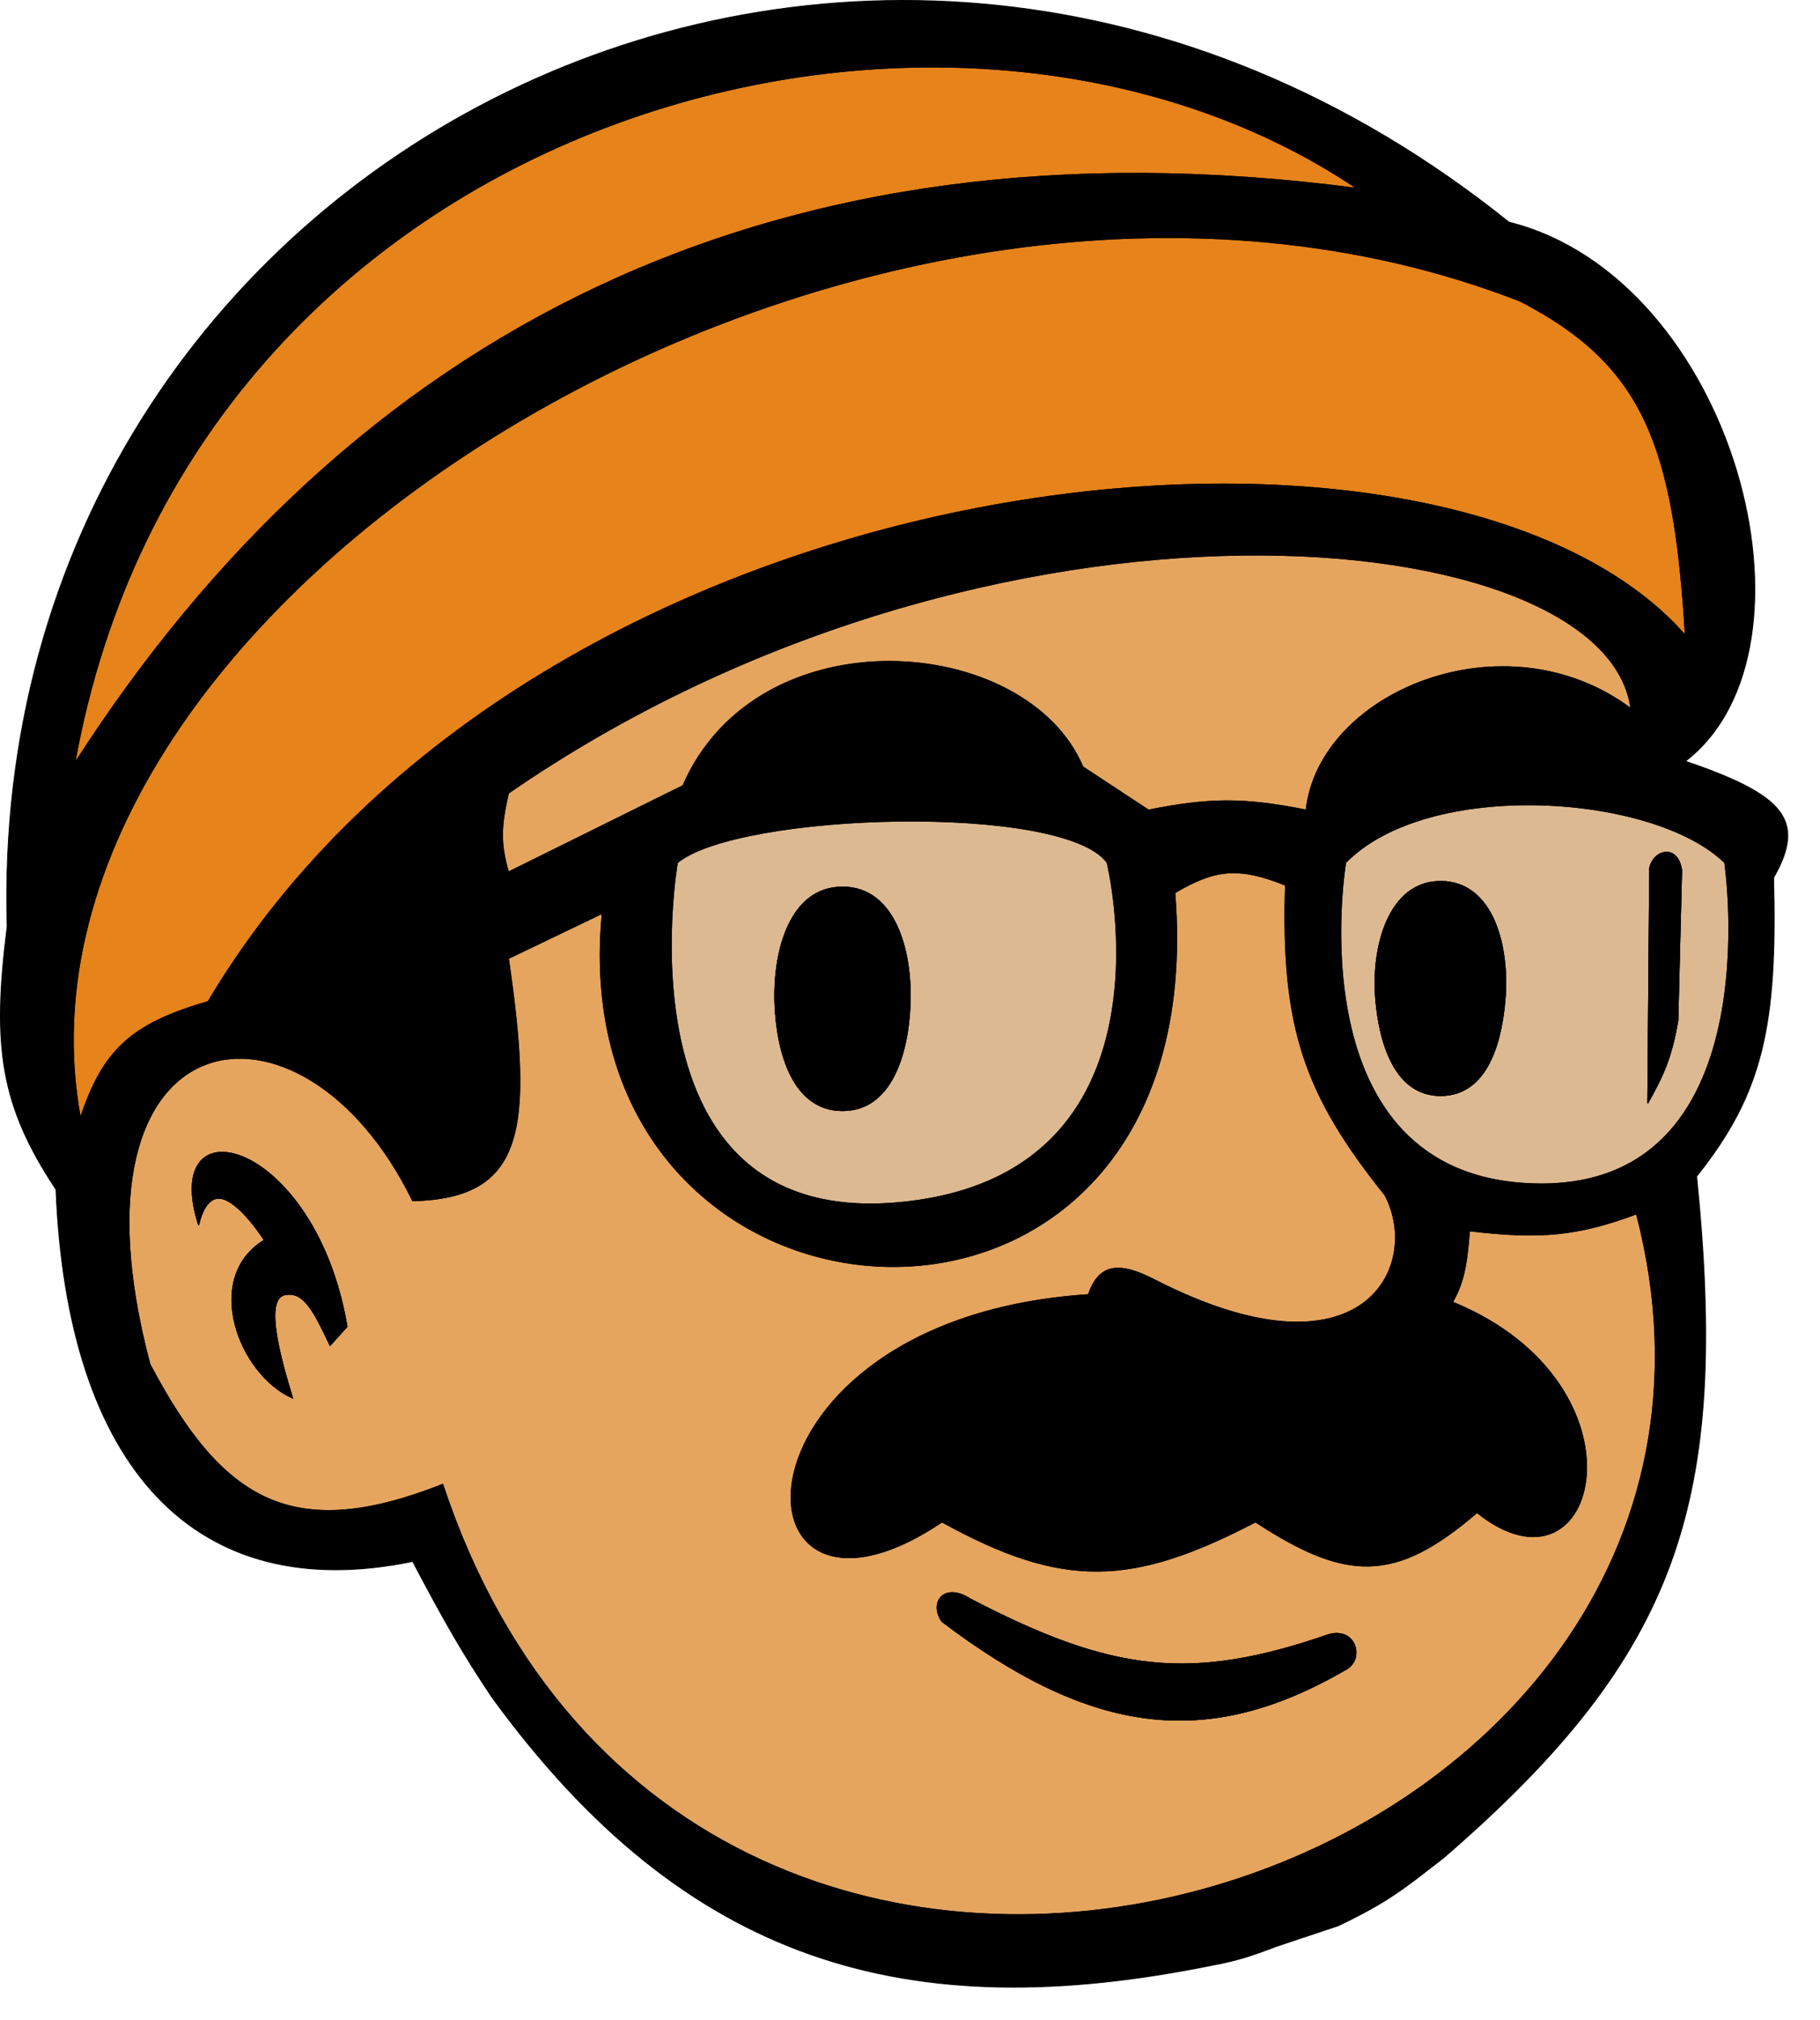 <svg width="55" height="61" viewBox="0 0 55 61" fill="none" xmlns="http://www.w3.org/2000/svg">
<path d="M43.557 26.621C45.123 26.64 45.606 28.576 45.485 30.138C45.379 31.51 44.933 33.069 43.557 33.087C42.168 33.106 41.68 31.522 41.571 30.138C41.447 28.565 41.98 26.601 43.557 26.621Z" fill="black"/>
<path d="M25.461 26.791C27.049 26.791 27.562 28.721 27.503 30.308C27.448 31.8 26.955 33.541 25.461 33.541C23.968 33.541 23.475 31.8 23.419 30.308C23.36 28.721 23.873 26.791 25.461 26.791Z" fill="black"/>
<path d="M7.99 37.455C6.118 38.59 7.218 41.503 8.84 42.22C8.341 40.611 8.046 39.214 8.614 39.1C9.181 38.987 9.489 39.6 9.975 40.632L10.486 40.065C9.521 34.392 4.798 33.201 6.004 37.001C6.004 37.001 6.174 36.037 6.742 36.207C7.309 36.377 7.99 37.455 7.99 37.455Z" fill="black"/>
<path d="M49.796 33.314C50.281 32.443 50.516 31.925 50.704 30.818L50.818 26.28C50.704 25.486 49.967 25.656 49.853 26.224L49.796 33.314Z" fill="black"/>
<path d="M40.153 49.368C40.947 49.141 41.231 50.048 40.72 50.389C36.466 52.885 32.964 52.372 28.468 48.971C28.07 48.403 28.524 47.779 29.319 48.29C33.585 50.508 35.959 50.819 40.153 49.368Z" fill="black"/>
<path fill-rule="evenodd" clip-rule="evenodd" d="M12.471 47.155C5.891 48.517 2.033 44.319 1.693 35.923C0.021 33.402 -0.248 31.635 0.218 27.982C-0.463 4.781 26.085 -8.946 45.599 6.71C52.406 8.412 55.355 19.587 50.931 22.99C53.913 24.009 54.593 24.763 53.597 26.507C53.712 30.956 53.287 33.005 51.271 35.526C52.256 45.346 50.769 49.94 43.613 56.118C42.44 57.023 41.986 57.421 40.437 58.16L38.565 58.784C37.817 59.069 37.396 59.209 36.636 59.351C27.466 61.213 20.753 59.351 14.853 51.239C13.975 49.921 13.451 49.013 12.471 47.155ZM13.379 44.83C21.032 67.917 54.788 57.139 49.456 36.661C47.669 37.322 46.558 37.426 44.407 37.172C44.317 38.365 44.19 38.789 43.897 39.327C50 41.823 48.322 48.63 44.634 45.68C42.151 47.821 40.677 47.75 37.941 45.964C34.212 47.902 32.133 47.988 28.468 45.964C21.887 50.389 21.66 39.838 32.892 39.1C33.207 38.179 33.8 38.093 34.878 38.646C41.174 41.88 42.989 38.249 41.855 36.094C39.429 33.065 38.71 31.046 38.848 26.734C37.378 26.137 36.668 26.28 35.502 26.961C36.749 42.56 16.895 41.256 18.2 27.585L15.364 28.946C16.12 34.151 15.834 36.185 12.471 36.264C9.124 29.4 1.693 30.535 4.529 41.199C6.742 45.397 8.882 46.602 13.379 44.83ZM40.664 26.053C43.16 23.501 49.967 23.954 52.122 26.053C52.122 26.053 53.597 35.98 46.336 35.753C39.075 35.526 40.664 26.053 40.664 26.053ZM33.459 26.053C32.155 24.238 22.341 24.522 20.469 26.053C20.469 26.053 18.541 37.115 27.163 36.321C35.785 35.526 33.459 26.053 33.459 26.053ZM34.707 24.465C36.538 24.101 37.579 24.088 39.472 24.465C39.869 20.891 45.485 18.566 49.286 21.402C48.548 15.729 29.999 13.857 15.364 23.954C15.132 24.959 15.118 25.485 15.364 26.337L20.639 23.728C22.909 18.509 31.02 19.133 32.722 23.16L34.707 24.465ZM6.288 30.251C16.215 13.574 43.613 10.851 50.931 19.189C50.587 13.423 49.664 11.018 45.939 9.092C26.255 1.434 -0.463 18.168 2.43 33.768C3.11 31.71 3.974 30.916 6.288 30.251ZM41.004 5.689C23.249 3.363 10.563 10.131 2.26 23.047C5.777 3.42 28.524 -2.707 41.004 5.689Z" fill="black"/>
<path fill-rule="evenodd" clip-rule="evenodd" d="M40.72 50.389C41.231 50.048 40.947 49.141 40.153 49.368C35.959 50.819 33.585 50.508 29.319 48.29C28.524 47.779 28.07 48.403 28.468 48.971C32.964 52.372 36.466 52.885 40.72 50.389ZM8.84 42.22C7.218 41.503 6.118 38.59 7.99 37.455C7.99 37.455 7.309 36.377 6.742 36.207C6.174 36.037 6.004 37.001 6.004 37.001C4.798 33.201 9.521 34.392 10.486 40.065L9.975 40.632C9.489 39.6 9.181 38.987 8.614 39.1C8.046 39.214 8.341 40.611 8.84 42.22ZM25.461 26.791C27.049 26.791 27.562 28.721 27.503 30.308C27.448 31.8 26.955 33.541 25.461 33.541C23.968 33.541 23.475 31.8 23.419 30.308C23.36 28.721 23.873 26.791 25.461 26.791ZM45.485 30.138C45.606 28.576 45.123 26.64 43.557 26.621C41.98 26.601 41.447 28.565 41.571 30.138C41.68 31.522 42.168 33.106 43.557 33.087C44.933 33.069 45.379 31.51 45.485 30.138ZM50.704 30.818C50.516 31.925 50.281 32.443 49.796 33.314L49.853 26.224C49.967 25.656 50.704 25.486 50.818 26.28L50.704 30.818Z" fill="black"/>
<path fill-rule="evenodd" clip-rule="evenodd" d="M49.456 36.661C54.788 57.139 21.032 67.917 13.379 44.83C8.882 46.602 6.742 45.397 4.529 41.199C1.693 30.535 9.124 29.4 12.471 36.264C15.834 36.185 16.12 34.151 15.364 28.946L18.2 27.585C16.895 41.256 36.749 42.56 35.502 26.961C36.668 26.28 37.378 26.137 38.848 26.734C38.71 31.046 39.429 33.065 41.855 36.094C42.989 38.249 41.174 41.88 34.878 38.646C33.8 38.093 33.207 38.179 32.892 39.1C21.66 39.838 21.887 50.389 28.468 45.964C32.133 47.988 34.212 47.902 37.941 45.964C40.677 47.75 42.151 47.821 44.634 45.68C48.322 48.63 50 41.823 43.897 39.327C44.19 38.789 44.317 38.365 44.407 37.172C46.558 37.426 47.669 37.322 49.456 36.661ZM40.72 50.389C41.231 50.048 40.947 49.141 40.153 49.368C35.959 50.819 33.585 50.508 29.319 48.29C28.524 47.779 28.07 48.403 28.468 48.971C32.964 52.372 36.466 52.885 40.72 50.389ZM8.84 42.22C7.218 41.503 6.118 38.59 7.99 37.455C7.99 37.455 7.309 36.377 6.742 36.207C6.174 36.037 6.004 37.001 6.004 37.001C4.798 33.201 9.521 34.392 10.486 40.065L9.975 40.632C9.489 39.6 9.181 38.987 8.614 39.1C8.046 39.214 8.341 40.611 8.84 42.22Z" fill="#E5A55F"/>
<path d="M39.472 24.465C37.579 24.088 36.538 24.101 34.707 24.465L32.722 23.16C31.02 19.133 22.909 18.509 20.639 23.728L15.364 26.337C15.118 25.485 15.132 24.959 15.364 23.954C29.999 13.857 48.548 15.729 49.286 21.402C45.485 18.566 39.869 20.891 39.472 24.465Z" fill="#E5A55F"/>
<path fill-rule="evenodd" clip-rule="evenodd" d="M52.122 26.053C49.967 23.954 43.16 23.501 40.664 26.053C40.664 26.053 39.075 35.526 46.336 35.753C53.597 35.98 52.122 26.053 52.122 26.053ZM45.485 30.138C45.606 28.576 45.123 26.64 43.557 26.621C41.98 26.601 41.447 28.565 41.571 30.138C41.68 31.522 42.168 33.106 43.557 33.087C44.933 33.069 45.379 31.51 45.485 30.138ZM50.704 30.818C50.516 31.925 50.281 32.443 49.796 33.314L49.853 26.224C49.967 25.656 50.704 25.486 50.818 26.28L50.704 30.818Z" fill="#DDB991"/>
<path fill-rule="evenodd" clip-rule="evenodd" d="M20.469 26.053C22.341 24.522 32.155 24.238 33.459 26.053C33.459 26.053 35.785 35.526 27.163 36.321C18.541 37.115 20.469 26.053 20.469 26.053ZM27.503 30.308C27.562 28.721 27.049 26.791 25.461 26.791C23.873 26.791 23.36 28.721 23.419 30.308C23.475 31.8 23.968 33.541 25.461 33.541C26.955 33.541 27.448 31.8 27.503 30.308Z" fill="#DDB991"/>
<path d="M50.931 19.189C43.613 10.851 16.215 13.574 6.288 30.251C3.974 30.916 3.11 31.71 2.43 33.768C-0.463 18.168 26.255 1.434 45.939 9.092C49.664 11.018 50.587 13.423 50.931 19.189Z" fill="#E6831A"/>
<path d="M41.004 5.689C23.249 3.363 10.563 10.131 2.26 23.047C5.777 3.42 28.524 -2.707 41.004 5.689Z" fill="#E6831A"/>
<path d="M43.557 26.621C45.123 26.64 45.606 28.576 45.485 30.138C45.379 31.51 44.933 33.069 43.557 33.087C42.168 33.106 41.68 31.522 41.571 30.138C41.447 28.565 41.98 26.601 43.557 26.621Z" stroke="black" stroke-width="0.028"/>
<path d="M25.461 26.791C27.049 26.791 27.562 28.721 27.503 30.308C27.448 31.8 26.955 33.541 25.461 33.541C23.968 33.541 23.475 31.8 23.419 30.308C23.36 28.721 23.873 26.791 25.461 26.791Z" stroke="black" stroke-width="0.028"/>
<path d="M7.99 37.455C6.118 38.59 7.218 41.503 8.84 42.22C8.341 40.611 8.046 39.214 8.614 39.1C9.181 38.987 9.489 39.6 9.975 40.632L10.486 40.065C9.521 34.392 4.798 33.201 6.004 37.001C6.004 37.001 6.174 36.037 6.742 36.207C7.309 36.377 7.99 37.455 7.99 37.455Z" stroke="black" stroke-width="0.028"/>
<path d="M49.796 33.314C50.281 32.443 50.516 31.925 50.704 30.818L50.818 26.28C50.704 25.486 49.967 25.656 49.853 26.224L49.796 33.314Z" stroke="black" stroke-width="0.028"/>
<path d="M40.153 49.368C40.947 49.141 41.231 50.048 40.72 50.389C36.466 52.885 32.964 52.372 28.468 48.971C28.07 48.403 28.524 47.779 29.319 48.29C33.585 50.508 35.959 50.819 40.153 49.368Z" stroke="black" stroke-width="0.028"/>
<path fill-rule="evenodd" clip-rule="evenodd" d="M12.471 47.155C5.891 48.517 2.033 44.319 1.693 35.923C0.021 33.402 -0.248 31.635 0.218 27.982C-0.463 4.781 26.085 -8.946 45.599 6.71C52.406 8.412 55.355 19.587 50.931 22.99C53.913 24.009 54.593 24.763 53.597 26.507C53.712 30.956 53.287 33.005 51.271 35.526C52.256 45.346 50.769 49.94 43.613 56.118C42.44 57.023 41.986 57.421 40.437 58.16L38.565 58.784C37.817 59.069 37.396 59.209 36.636 59.351C27.466 61.213 20.753 59.351 14.853 51.239C13.975 49.921 13.451 49.013 12.471 47.155ZM13.379 44.83C21.032 67.917 54.788 57.139 49.456 36.661C47.669 37.322 46.558 37.426 44.407 37.172C44.317 38.365 44.19 38.789 43.897 39.327C50 41.823 48.322 48.63 44.634 45.68C42.151 47.821 40.677 47.75 37.941 45.964C34.212 47.902 32.133 47.988 28.468 45.964C21.887 50.389 21.66 39.838 32.892 39.1C33.207 38.179 33.8 38.093 34.878 38.646C41.174 41.88 42.989 38.249 41.855 36.094C39.429 33.065 38.71 31.046 38.848 26.734C37.378 26.137 36.668 26.28 35.502 26.961C36.749 42.56 16.895 41.256 18.2 27.585L15.364 28.946C16.12 34.151 15.834 36.185 12.471 36.264C9.124 29.4 1.693 30.535 4.529 41.199C6.742 45.397 8.882 46.602 13.379 44.83ZM40.664 26.053C43.16 23.501 49.967 23.954 52.122 26.053C52.122 26.053 53.597 35.98 46.336 35.753C39.075 35.526 40.664 26.053 40.664 26.053ZM33.459 26.053C32.155 24.238 22.341 24.522 20.469 26.053C20.469 26.053 18.541 37.115 27.163 36.321C35.785 35.526 33.459 26.053 33.459 26.053ZM34.707 24.465C36.538 24.101 37.579 24.088 39.472 24.465C39.869 20.891 45.485 18.566 49.286 21.402C48.548 15.729 29.999 13.857 15.364 23.954C15.132 24.959 15.118 25.485 15.364 26.337L20.639 23.728C22.909 18.509 31.02 19.133 32.722 23.16L34.707 24.465ZM6.288 30.251C16.215 13.574 43.613 10.851 50.931 19.189C50.587 13.423 49.664 11.018 45.939 9.092C26.255 1.434 -0.463 18.168 2.43 33.768C3.11 31.71 3.974 30.916 6.288 30.251ZM41.004 5.689C23.249 3.363 10.563 10.131 2.26 23.047C5.777 3.42 28.524 -2.707 41.004 5.689Z" stroke="black" stroke-width="0.028"/>
<path fill-rule="evenodd" clip-rule="evenodd" d="M40.72 50.389C41.231 50.048 40.947 49.141 40.153 49.368C35.959 50.819 33.585 50.508 29.319 48.29C28.524 47.779 28.07 48.403 28.468 48.971C32.964 52.372 36.466 52.885 40.72 50.389ZM8.84 42.22C7.218 41.503 6.118 38.59 7.99 37.455C7.99 37.455 7.309 36.377 6.742 36.207C6.174 36.037 6.004 37.001 6.004 37.001C4.798 33.201 9.521 34.392 10.486 40.065L9.975 40.632C9.489 39.6 9.181 38.987 8.614 39.1C8.046 39.214 8.341 40.611 8.84 42.22ZM25.461 26.791C27.049 26.791 27.562 28.721 27.503 30.308C27.448 31.8 26.955 33.541 25.461 33.541C23.968 33.541 23.475 31.8 23.419 30.308C23.36 28.721 23.873 26.791 25.461 26.791ZM45.485 30.138C45.606 28.576 45.123 26.64 43.557 26.621C41.98 26.601 41.447 28.565 41.571 30.138C41.68 31.522 42.168 33.106 43.557 33.087C44.933 33.069 45.379 31.51 45.485 30.138ZM50.704 30.818C50.516 31.925 50.281 32.443 49.796 33.314L49.853 26.224C49.967 25.656 50.704 25.486 50.818 26.28L50.704 30.818Z" stroke="black" stroke-width="0.028"/>
<path fill-rule="evenodd" clip-rule="evenodd" d="M49.456 36.661C54.788 57.139 21.032 67.917 13.379 44.83C8.882 46.602 6.742 45.397 4.529 41.199C1.693 30.535 9.124 29.4 12.471 36.264C15.834 36.185 16.12 34.151 15.364 28.946L18.2 27.585C16.895 41.256 36.749 42.56 35.502 26.961C36.668 26.28 37.378 26.137 38.848 26.734C38.71 31.046 39.429 33.065 41.855 36.094C42.989 38.249 41.174 41.88 34.878 38.646C33.8 38.093 33.207 38.179 32.892 39.1C21.66 39.838 21.887 50.389 28.468 45.964C32.133 47.988 34.212 47.902 37.941 45.964C40.677 47.75 42.151 47.821 44.634 45.68C48.322 48.63 50 41.823 43.897 39.327C44.19 38.789 44.317 38.365 44.407 37.172C46.558 37.426 47.669 37.322 49.456 36.661ZM40.72 50.389C41.231 50.048 40.947 49.141 40.153 49.368C35.959 50.819 33.585 50.508 29.319 48.29C28.524 47.779 28.07 48.403 28.468 48.971C32.964 52.372 36.466 52.885 40.72 50.389ZM8.84 42.22C7.218 41.503 6.118 38.59 7.99 37.455C7.99 37.455 7.309 36.377 6.742 36.207C6.174 36.037 6.004 37.001 6.004 37.001C4.798 33.201 9.521 34.392 10.486 40.065L9.975 40.632C9.489 39.6 9.181 38.987 8.614 39.1C8.046 39.214 8.341 40.611 8.84 42.22Z" stroke="black" stroke-width="0.028"/>
<path d="M39.472 24.465C37.579 24.088 36.538 24.101 34.707 24.465L32.722 23.16C31.02 19.133 22.909 18.509 20.639 23.728L15.364 26.337C15.118 25.485 15.132 24.959 15.364 23.954C29.999 13.857 48.548 15.729 49.286 21.402C45.485 18.566 39.869 20.891 39.472 24.465Z" stroke="black" stroke-width="0.028"/>
<path fill-rule="evenodd" clip-rule="evenodd" d="M52.122 26.053C49.967 23.954 43.16 23.501 40.664 26.053C40.664 26.053 39.075 35.526 46.336 35.753C53.597 35.98 52.122 26.053 52.122 26.053ZM45.485 30.138C45.606 28.576 45.123 26.64 43.557 26.621C41.98 26.601 41.447 28.565 41.571 30.138C41.68 31.522 42.168 33.106 43.557 33.087C44.933 33.069 45.379 31.51 45.485 30.138ZM50.704 30.818C50.516 31.925 50.281 32.443 49.796 33.314L49.853 26.224C49.967 25.656 50.704 25.486 50.818 26.28L50.704 30.818Z" stroke="black" stroke-width="0.028"/>
<path fill-rule="evenodd" clip-rule="evenodd" d="M20.469 26.053C22.341 24.522 32.155 24.238 33.459 26.053C33.459 26.053 35.785 35.526 27.163 36.321C18.541 37.115 20.469 26.053 20.469 26.053ZM27.503 30.308C27.562 28.721 27.049 26.791 25.461 26.791C23.873 26.791 23.36 28.721 23.419 30.308C23.475 31.8 23.968 33.541 25.461 33.541C26.955 33.541 27.448 31.8 27.503 30.308Z" stroke="black" stroke-width="0.028"/>
<path d="M50.931 19.189C43.613 10.851 16.215 13.574 6.288 30.251C3.974 30.916 3.11 31.71 2.43 33.768C-0.463 18.168 26.255 1.434 45.939 9.092C49.664 11.018 50.587 13.423 50.931 19.189Z" stroke="black" stroke-width="0.028"/>
<path d="M41.004 5.689C23.249 3.363 10.563 10.131 2.26 23.047C5.777 3.42 28.524 -2.707 41.004 5.689Z" stroke="black" stroke-width="0.028"/>
</svg>
